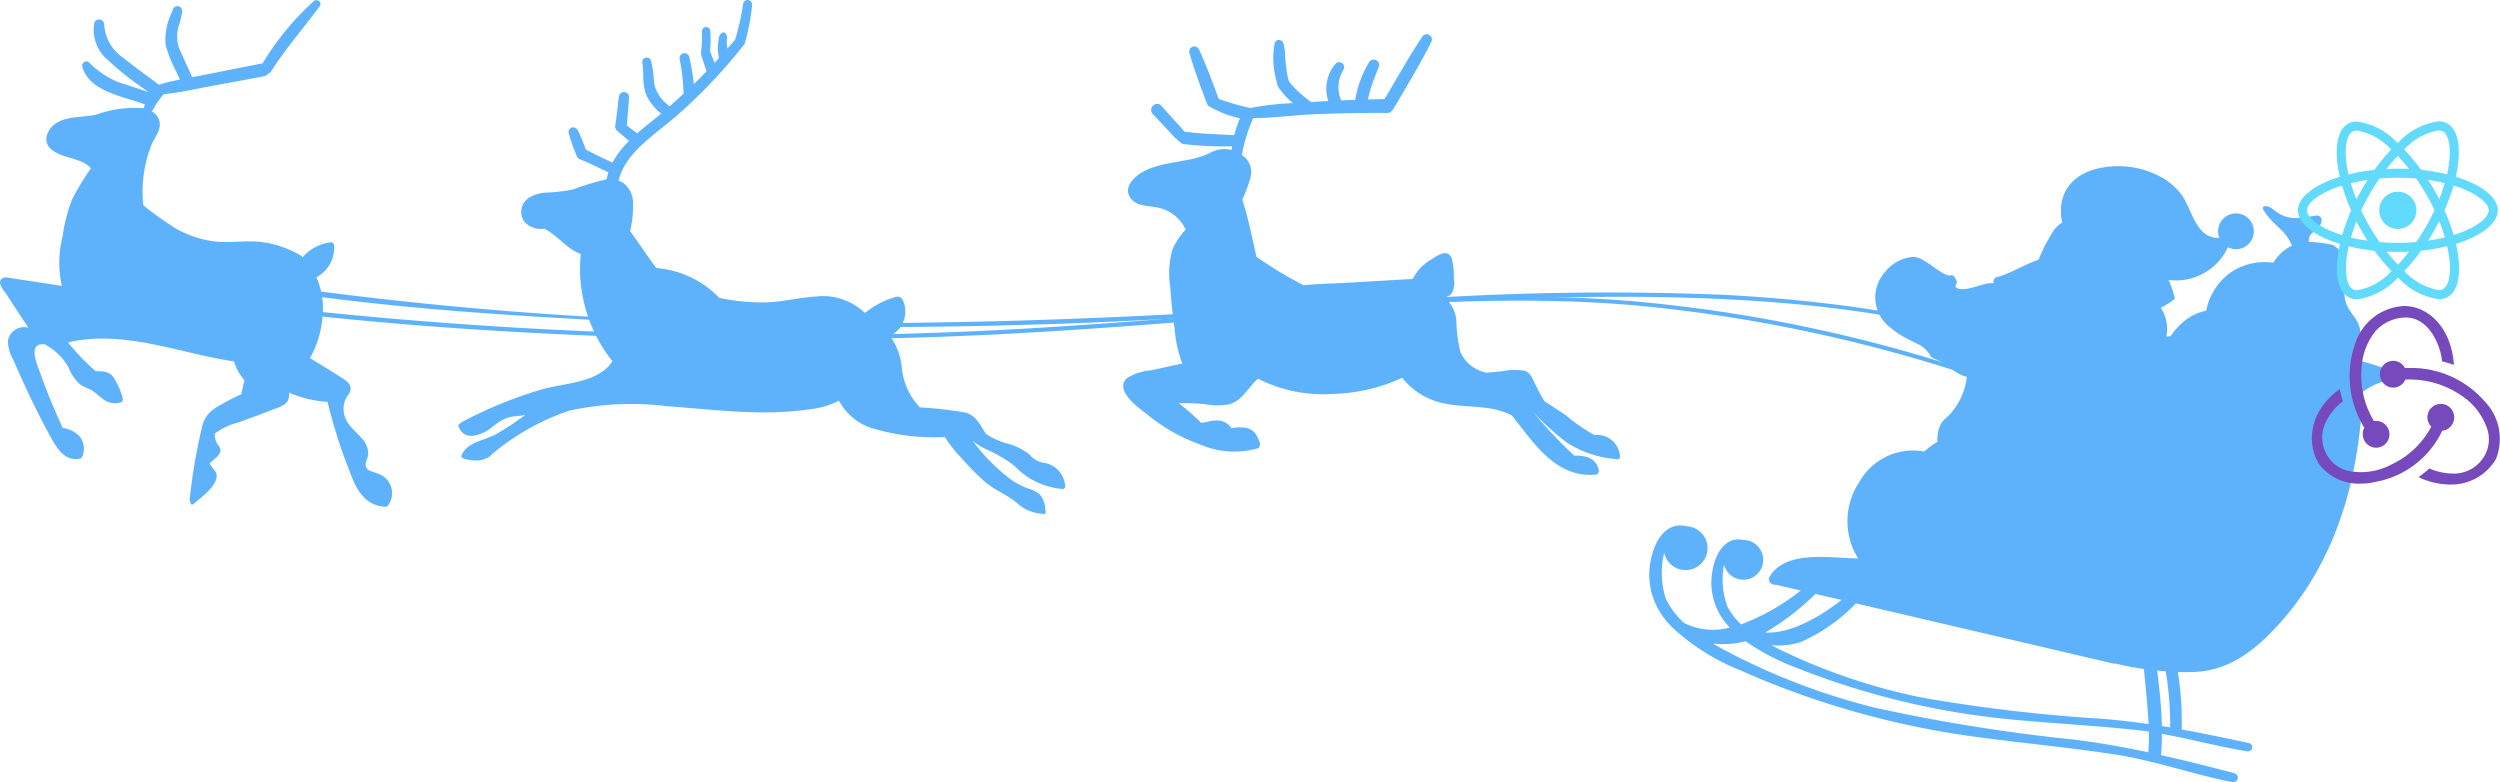 <svg xmlns="http://www.w3.org/2000/svg" width="157.877" height="49.39" viewBox="0 0 157.877 49.39">
  <g id="Group_4" data-name="Group 4" transform="translate(-826 -7215)">
    <g id="diseños" transform="translate(826 7214.727)">
      <g id="Artboard" transform="translate(-713 -10)">
        <g id="promo-bar-navidad">
          <g id="background" transform="translate(1 -43)">
            <g id="santa" transform="translate(712 53)">
              <path id="Fill-1" d="M23.929,30.208c-.221-.105-.607-.156-.758-.35-.209-.268.056-.614.083-.882a1.448,1.448,0,0,0-.463-1.083c-.417-.47-.927-.84-1.058-1.463a1.544,1.544,0,0,1,.1-.967c.093-.2.295-.39.307-.624.022-.4-.435-.629-.748-.826-.6-.38-1.206-.76-1.819-1.126a6.228,6.228,0,0,0,.789-2.559,4.877,4.877,0,0,0-.378-2.544A2.12,2.12,0,0,0,21.1,15.771c-.008-.1-.093-.217-.208-.2a2.8,2.8,0,0,0-1.785.954.3.3,0,0,0-.123-.123,6.49,6.49,0,0,0-2.393-.835c-.943-.126-1.852.034-2.79-.024a6.48,6.48,0,0,1-2.738-.864,21.52,21.52,0,0,1-2.013-1.442A8.011,8.011,0,0,1,9.617,9.3c.214-.427.577-.878.449-1.39a1,1,0,0,0-.477-.6.358.358,0,0,0,.037-.05l.046-.079a4.74,4.74,0,0,1,.659-.943l.018-.02c.757-.072,1.519-.223,2.258-.369.285-.056.569-.113.852-.165l.392-.071c.918-.167,1.868-.341,2.8-.519a.491.491,0,0,0,.3-.178.353.353,0,0,0,.176-.145c.6-.938,1.294-1.822,1.965-2.678.364-.464.741-.944,1.1-1.429a.23.23,0,0,0-.026-.31.261.261,0,0,0-.341-.015,17.062,17.062,0,0,0-3.244,3.941l-.059.008c-.956.183-1.926.376-2.864.564l-.457.091c-.272.054-.549.105-.825.157l-.248.046Q12,4.843,11.867,4.55c-.194-.426-.395-.866-.581-1.3a2.364,2.364,0,0,1,.066-1.536,6.926,6.926,0,0,0,.152-.692.31.31,0,0,0-.228-.35.3.3,0,0,0-.362.2c-.024.068-.051.141-.08.216a3.9,3.9,0,0,0-.376,2.024,8.749,8.749,0,0,0,.668,1.683c.082.17.16.334.233.5-.5.1-.9.2-1.267.313l-.019.006a.348.348,0,0,0-.045,0q-.337-.253-.678-.5c-.531-.391-1.079-.8-1.6-1.216A2.713,2.713,0,0,1,6.578,1.8a.319.319,0,0,0-.622-.077,2.476,2.476,0,0,0,.857,2.341A17.128,17.128,0,0,0,8.8,5.675c.189.138.383.28.574.422-.342-.133-.691-.243-1.031-.35-.3-.1-.616-.194-.917-.307A5.479,5.479,0,0,1,5.634,4.222a.265.265,0,0,0-.317-.031.262.262,0,0,0-.117.29C5.525,5.74,7.031,6.2,8.241,6.567c.328.1.641.2.908.3-.019.06-.036.117-.05.174a.279.279,0,0,0-.007.066,7.147,7.147,0,0,0-3.038.415c-.981.209-2.435.011-3,1.064a.157.157,0,0,0-.018.062.822.822,0,0,0,.191,1.045c.653.592,1.981.551,2.516,1.209a15.161,15.161,0,0,0-1.176,1.942,9.586,9.586,0,0,0-.608,2.333,6.678,6.678,0,0,0-.05,3.159c-.626-.112-1.259-.2-1.886-.295q-.652-.1-1.3-.2c-.182-.028-.429-.1-.592.018-.356.263.13.777.278,1,.457.705.916,1.41,1.383,2.109A1.032,1.032,0,0,0,.5,21.8a2.4,2.4,0,0,0,.34,1.194q.369.861.764,1.709.767,1.651,1.639,3.25c.384.7.915,1.49,1.831,1.274a.128.128,0,0,0,.1-.11.151.151,0,0,0,.039-.055,1.246,1.246,0,0,0-.19-1.235A1.794,1.794,0,0,0,3.966,27.3c-.328-.706-.642-1.418-.929-2.144q-.262-.665-.5-1.338c-.18-.5-.855-1.95.318-1.793a.08.08,0,0,0,.029,0,.052.052,0,0,0,.023.038,3.827,3.827,0,0,1,1.4,1.368,2.843,2.843,0,0,0,.761,1.126c.241.168.532.243.778.4.226.147.417.343.638.5a1.222,1.222,0,0,0,1.2.208.279.279,0,0,0,.061-.264,4.532,4.532,0,0,0-.618-1.355c-.3-.355-.686-.322-1.092-.333a14.511,14.511,0,0,1-1.739-1.816c3.534-.825,7,.683,10.482,1.2a3.15,3.15,0,0,0,.662,1.186c-.077.294-.142.592-.2.885,0,0,0,0,0,0a14.236,14.236,0,0,0-1.637.867,1.849,1.849,0,0,0-.858,1.257,36.383,36.383,0,0,0-.769,4.534c0,.038.074.41.207.3.481-.408,1.251-.945,1.462-1.568a.59.59,0,0,0-.006-.442.99.99,0,0,0-.148-.2,3.288,3.288,0,0,1-.254-.373c.265-.291.708-.505.684-.874-.009-.139-.1-.217-.173-.331a1.085,1.085,0,0,1-.178-.686,4.22,4.22,0,0,1,1.522-.71c.663-.248,1.329-.489,1.988-.748.328-.129.881-.264,1.079-.584a.912.912,0,0,0,.092-.546l.147.064a7.246,7.246,0,0,0,2.288.526,32.094,32.094,0,0,0,1.4,4.4c.423,1.134.92,2.156,2.279,2.222a.119.119,0,0,0,.114-.058.257.257,0,0,0,.036-.037,1.3,1.3,0,0,0-.568-1.968" fill="#5eb2fc" fill-rule="evenodd"/>
              <path id="Fill-3" d="M5.864,18.125a285.43,285.43,0,0,0,52.331,3.193c9.2-.284,18.025-1.15,27.006-1.84a182.772,182.772,0,0,1,23.592-.59c7.626.4,15,1.554,20.029,3.733.237.1-.254.251-.5.148-11.011-4.693-29.677-4.1-44.425-2.917-8.519.681-16.937,1.461-25.674,1.728-8.451.258-17,.142-25.407-.332A256.092,256.092,0,0,1,5.6,18.305c-.335-.056-.069-.232.265-.18" fill="#5eb2fc" fill-rule="evenodd"/>
              <path id="Fill-5" d="M4.6,16.128a241.286,241.286,0,0,0,48.133,4.552c8.945.022,17.823-.311,26.544-.864,7.928-.5,15.888-1.214,24.076-.5a93.939,93.939,0,0,1,21.289,4.473c.281.093-.115.233-.4.143A95.7,95.7,0,0,0,103.727,19.6c-8.667-.812-17.1.02-25.5.532a339.687,339.687,0,0,1-49.213-.2A181.845,181.845,0,0,1,4.354,16.286c-.284-.066-.047-.219.247-.157" fill="#5eb2fc" fill-rule="evenodd"/>
              <path id="Fill-10" d="M137.045,46.206l-.516-.084c-.034-1.13-.157-2.373-.3-3.5.181.018.361.034.539.046a20.261,20.261,0,0,1,.278,3.539Zm-1.381,1.572c-1.543-.324-3.1-.6-4.706-.8a112.565,112.565,0,0,1-12.5-2,41.552,41.552,0,0,1-9.562-3.658c-.236-.126-.48-.265-.726-.41a5.429,5.429,0,0,0,2.011-.129l.051-.015a14.452,14.452,0,0,0,3.244,1.69,49.336,49.336,0,0,0,13.676,3.266c2.643.247,5.294.381,7.934.67.206.022.411.05.616.079a11.667,11.667,0,0,1-.037,1.3Zm-21.014-10,1.643.384c-1.357,1.054-3.16,2.127-4.822,2.06a16.35,16.35,0,0,0,3.179-2.444ZM133.556,42.2l.007-.034a18.341,18.341,0,0,0,1.827.357c.1,1.124.243,2.345.294,3.476-.965-.139-1.939-.253-2.933-.334a101.891,101.891,0,0,1-11.4-1.343,37.658,37.658,0,0,1-8.8-2.955c-.219-.105-.445-.222-.674-.344a4.917,4.917,0,0,0,1.818-.193,11,11,0,0,0,3.512-2.454Zm17.385-18.524a16.357,16.357,0,0,0-2.091-.666,4.386,4.386,0,0,0,.187-1.934c-.119-.662-.622-1-.855-1.592-.492-1.253.624-2.8-.85-3.741a8.751,8.751,0,0,0-1.535-.2c-.034-.739.653-.539.812-1.3a.3.3,0,0,0-.375-.349c-1.12.193-1.813.333-2.717-.426-.3-.249-.78-.25-.557.1.691,1.075,1.313,1.117,1.778,2.217a3.257,3.257,0,0,0-.423.252,2.82,2.82,0,0,0-.75.829,3.786,3.786,0,0,0-2.84.72,3.893,3.893,0,0,0-1.4,2.307,3.219,3.219,0,0,0-1.341.62,4.33,4.33,0,0,0-.911,1c-.087,0-.174.006-.26.013,0-.006,0-.011,0-.017a2.458,2.458,0,0,0-.355-1.8,4.852,4.852,0,0,0,.881-.564s0-.007.007-.01a6.215,6.215,0,0,0-.4-1.185,3.6,3.6,0,0,0,3.749-2.067,1.113,1.113,0,0,0,.579.125,1.13,1.13,0,1,0-1.2-1.056,1.121,1.121,0,0,0,.081.338c-1.491.1-1.736-1.866-2.409-2.751a4.133,4.133,0,0,0-1.253-1.076,5.674,5.674,0,0,0-3.681-.614c-2.091.336-2.952,1.8-2.583,3.479a1.623,1.623,0,0,0-.517.474,10.847,10.847,0,0,0-.977,1.875c-.907.3-1.816.9-2.625,1.095a.279.279,0,0,0-.2.386,2.808,2.808,0,0,0-.293,0c-.465.025-1.73.661-2.145.223.033-.079.07-.156.1-.236.045-.119-.2-.554-.343-.494-.468.2-1.656-1.153-2.388-1.157a2.5,2.5,0,0,0-1.782.937,2.393,2.393,0,0,0,.317,3.531,5.282,5.282,0,0,0,.833.575q.382.207.774.4a1.882,1.882,0,0,1,.962.873,4.873,4.873,0,0,0,.653.311c.546.285.936.8,1.6.949h.007a4.111,4.111,0,0,1-1.452,2.725,1.61,1.61,0,0,0-.3.517,2.229,2.229,0,0,0-.1.862c-.135.078-.271.162-.4.258-.155.111-.3.231-.449.354a3.888,3.888,0,0,0-4.089,1.931,4.455,4.455,0,0,0-.073,4.825c-1.727-.031-4.551-.549-5.574,1.122-.191.311.109.572.391.538l1.557.364a13.811,13.811,0,0,1-3.761,2.135,4.154,4.154,0,0,1-.879-1.148,4.962,4.962,0,0,1-.2-2.618,1.256,1.256,0,1,0,1.218-1.563c-1.385-.29-2.053,1.384-2.019,2.845a4.038,4.038,0,0,0,1.165,2.685,4.056,4.056,0,0,1-2.881-.285,4.885,4.885,0,0,1-1.166-1.55,5.461,5.461,0,0,1-.1-2.893,1.384,1.384,0,1,0,1.7-1.624,1.355,1.355,0,0,0-.289-.043c-1.513-.382-2.325,1.432-2.354,3.043a4.555,4.555,0,0,0,1.352,3.229.621.621,0,0,0,.14.153,13.843,13.843,0,0,0,4.211,2.651,54.444,54.444,0,0,0,14.92,4.223c2.9.393,5.816.661,8.71,1.1,2.557.388,4.955,1.252,7.478,1.758a.29.29,0,0,0,.147-.561c-1.562-.413-3.1-.8-4.64-1.141,0,0,0-.007,0-.012a12.317,12.317,0,0,0,.055-1.333c1.808.32,3.567.812,5.388,1.1a.263.263,0,0,0,.112-.514c-1.431-.316-2.837-.608-4.247-.86a.042.042,0,0,0,0-.011,19.394,19.394,0,0,0-.244-3.619c.356.009.706.008,1.044-.006,2.294-.092,3.965-1.473,5.457-3.151,3.585-4.035,4.968-9.22,5.174-14.532a4.236,4.236,0,0,1,1.657-.747.329.329,0,0,0,.06-.6Z" fill="#5eb2fc" fill-rule="evenodd"/>
              <path id="Fill-13" d="M102.266,28.844a1.457,1.457,0,0,0-1.58-1.1,10.731,10.731,0,0,1-1.779-1.23c-.45-.309-.909-.6-1.364-.894A10.616,10.616,0,0,1,96.9,24.43c-.141-.312-.265-.622-.613-.743a3.9,3.9,0,0,0-1.481.043c-.33.028-.661.052-.991.08a.151.151,0,0,0-.066-.036,2.21,2.21,0,0,1-1.534-1.31,9.251,9.251,0,0,1-.246-2.016,2.242,2.242,0,0,0-.745-1.4.667.667,0,0,0,.481-.293,1.532,1.532,0,0,0,.105-.932,4.231,4.231,0,0,0-.132-1.232c-.253-.644-.891-.189-1.282.062a2.952,2.952,0,0,0-1.18,1.237c-1.184.064-2.368.137-3.552.207-1.112.066-2.24.092-3.356.187-.554-.3-1.106-.6-1.646-.93-.445-.271-.877-.566-1.313-.852-.273-1.209-.515-2.455-.9-3.628a8.239,8.239,0,0,0,.5-1.324,1.287,1.287,0,0,0-.523-1.489,9.747,9.747,0,0,1,.72-2.333c.778,0,1.568-.069,2.338-.133.549-.046,1.118-.092,1.67-.115,1.529-.059,3.017-.083,4.424-.072a.419.419,0,0,0,.381-.22c.046-.033.645-1.065.91-1.521l.011-.018c.514-.885,1.045-1.8,1.51-2.731a.331.331,0,0,0-.13-.44.32.32,0,0,0-.431.1c-.581.862-1.115,1.774-1.632,2.657-.25.427-.509.868-.77,1.3-.321,0-.663.01-1.039.019A9.27,9.27,0,0,1,86.9,4.939l.006-.014c.054-.142.11-.285.163-.43a.338.338,0,0,0-.168-.422.331.331,0,0,0-.43.108,6.769,6.769,0,0,0-.892,2.4c-.3.01-.6.021-.885.033l0-.008a2.1,2.1,0,0,1,.163-1.955.317.317,0,0,0-.508-.362,2.441,2.441,0,0,0-.467,2.364c-.3.016-.6.034-.881.052l-.211.013a.356.356,0,0,0-.064-.053,7.231,7.231,0,0,1-1.312-1.224c0-.021-.059-.167-.065-.189a8.562,8.562,0,0,1-.157-1.033c-.016-.123-.023-.25-.031-.393a3.233,3.233,0,0,0-.12-.832.289.289,0,0,0-.277-.2.281.281,0,0,0-.267.2,5.069,5.069,0,0,0,.1,2.315c.017.082.032.161.046.236a.946.946,0,0,0,.217.409,4.272,4.272,0,0,0,.794.83,18.791,18.791,0,0,0-2.711.31.334.334,0,0,0-.054-.015,16.051,16.051,0,0,1-1.925-.56l-.168-.45-.011-.029c-.329-.882-.668-1.794-1.073-2.654a.313.313,0,0,0-.4-.158.318.318,0,0,0-.2.383c.254.91.59,1.814.915,2.689q.092.247.183.494a.409.409,0,0,0,.256.25,6.591,6.591,0,0,0,1.836.7,7.909,7.909,0,0,0-.359,1.064l-.293-.014c-.923-.043-1.879-.087-2.815-.2l-.032,0c-.135-.175-.284-.336-.43-.493l-.007-.009-.175-.19-.844-.943a.358.358,0,0,0-.348-.116.4.4,0,0,0-.289.266.361.361,0,0,0,.085.358l.867.922c.061.065.121.132.183.2a5.029,5.029,0,0,0,.658.642l.007.005a.386.386,0,0,0,.262.138,22.1,22.1,0,0,0,3.033.141c-.012.078-.024.169-.033.229a1.839,1.839,0,0,0-1.261.134c-1.38.718-2.822.494-4.227,1.189-.718.355-1.46,1.149-.785,1.834.37.377.955.359,1.436.452a2.465,2.465,0,0,1,1.94,1.425,4.046,4.046,0,0,0-.85,1.3,5.517,5.517,0,0,0-.126,2.289c.063.926.165,1.849.29,2.769a7.776,7.776,0,0,0,.476,2.1c-.648.127-1.293.274-1.938.418a3.331,3.331,0,0,0-1.572.509c-.814.792.805,1.9,1.319,2.308a11.3,11.3,0,0,0,3.3,1.865,5.422,5.422,0,0,0,3.669.246.154.154,0,0,0,.1-.157.136.136,0,0,0,.03-.139c-.157-.5-.362-.9-.918-1a2.736,2.736,0,0,0-.888.026A1.089,1.089,0,0,0,77,26.83a2.073,2.073,0,0,0-.749.082c-.131.028-.26.049-.389.069a17.487,17.487,0,0,0-1.414-1.245,13.089,13.089,0,0,1,1.617.058,4.429,4.429,0,0,0,1.541.016c.844-.219,1.215-1.079,1.837-1.621a9.118,9.118,0,0,0,4.723.962,11.184,11.184,0,0,0,4.387-1.021,4.484,4.484,0,0,0,2.695,1.63c1.4.281,2.879.062,4.2.732l.016.006c1.311,1.6,2.723,4,5.332,3.745a.138.138,0,0,0,.135-.122.142.142,0,0,0,.035-.145,1.039,1.039,0,0,0-.651-.81,2.4,2.4,0,0,0-.9-.117s-.005-.01-.01-.014a26.988,26.988,0,0,1-2.593-2.756,15.638,15.638,0,0,0,2.15,1.951,6.732,6.732,0,0,0,3.228,1.045c.167.01.1-.349.08-.429" fill="#5eb2fc" fill-rule="evenodd"/>
              <path id="Fill-15" d="M67.264,30.949a1.621,1.621,0,0,0-.637-1.16,1.674,1.674,0,0,0-.585-.27,1.459,1.459,0,0,1-.841-.348c-.085-.077-.155-.168-.243-.242a3.974,3.974,0,0,0-1.428-.668,4.631,4.631,0,0,1-1.266-.585c0-.007-.006-.013-.011-.02-.411-.629-.654-1.24-1.449-1.357a25.644,25.644,0,0,0-2.708-.3,4.155,4.155,0,0,1-1.147-2.531,4.129,4.129,0,0,0-.744-1.984,1.7,1.7,0,0,0,.956-1.723c-.021-.194-.1-.58-.286-.7s-.413,0-.593.053a5.421,5.421,0,0,0-1.663.925,3.791,3.791,0,0,0-2.974-1.05c-1.1.061-2.164.339-3.263.38a13.508,13.508,0,0,1-2.95-.28,6.232,6.232,0,0,0-3.991-1.89c-.562-.768-1.091-1.558-1.647-2.33a7.047,7.047,0,0,0,.18-1.914,1.615,1.615,0,0,0-.612-1.127,1.4,1.4,0,0,0-.3-.144l.008-.031c.342-1.387,1.566-2.369,2.75-3.319.341-.274.664-.533.969-.8a33.713,33.713,0,0,0,4.121-4.342.2.2,0,0,0,.014-.02.354.354,0,0,0,.111-.173A12.974,12.974,0,0,0,47.494.617a.3.3,0,0,0-.25-.342.294.294,0,0,0-.319.27,14.874,14.874,0,0,1-.5,2.22c0,.009,0,.017-.006.025-.159.183-.318.366-.478.544a1.949,1.949,0,0,1-.035-.6.492.492,0,0,0-.083-.35.184.184,0,0,0-.136-.064c-.143,0-.265.159-.3.4a3.35,3.35,0,0,0,.01,1.22q-.139.151-.277.3c-.038-.1-.075-.2-.111-.295L45,3.926q-.076-.2-.153-.4l0-.009a8.522,8.522,0,0,0,.008-1.283.262.262,0,1,0-.523.029,9.3,9.3,0,0,1-.053,1.248.291.291,0,0,0,0,.047.3.3,0,0,0,0,.172c.04.129.082.258.123.387l.014.042c.066.2.133.414.2.623-.268.277-.536.547-.8.8a15.437,15.437,0,0,0-.285-1.709.306.306,0,0,0-.367-.232A.31.31,0,0,0,42.918,4a12.936,12.936,0,0,1,.252,2.187c-.3.279-.6.55-.892.806l-.119-.117a2.335,2.335,0,0,1-.833-1.243c-.023-.164-.037-.328-.051-.488A4.975,4.975,0,0,0,41.106,4.1a.271.271,0,0,0-.33-.184.275.275,0,0,0-.213.317,5.618,5.618,0,0,1,.059.77,4.2,4.2,0,0,0,.14,1.147,3.293,3.293,0,0,0,.945,1.261l.042.041-.2.163q-.2.162-.4.326c-.3.241-.606.489-.907.754q-.212-.157-.421-.317L39.591,8.2c.015-.3.043-.614.067-.888.026-.29.052-.59.067-.887a.317.317,0,0,0-.291-.339.314.314,0,0,0-.342.267c-.045.293-.079.59-.113.883-.036.315-.073.641-.125.957a.352.352,0,0,0,.1.314A.321.321,0,0,0,39,8.548c.133.117.268.233.4.349l.322.281a5.818,5.818,0,0,0-1.046,1.368c-.16-.079-.32-.155-.478-.231-.378-.179-.8-.382-1.2-.6q-.059-.148-.117-.3a8.041,8.041,0,0,0-.407-.939.317.317,0,0,0-.386-.14.287.287,0,0,0-.176.339,8.2,8.2,0,0,0,.328.989l.105-.038-.1.04c.05.131.1.261.145.39a.353.353,0,0,0,.034.07.347.347,0,0,0,.2.21c.437.168.873.378,1.3.581.163.078.33.157.5.235a4.083,4.083,0,0,0-.113.416L38.3,11.6a15.157,15.157,0,0,0-2.1.636,11.244,11.244,0,0,1-1.667.2,2.312,2.312,0,0,0-1.083.3,1.058,1.058,0,0,0-.335,1.536,1.374,1.374,0,0,0,1.25.443c.837.4,1.43,1.3,2.31,1.593a9.388,9.388,0,0,0,2,6.775c-.893,1.386-3,1.367-4.475,1.783a27.254,27.254,0,0,0-4.907,1.994c-.183.1-.38.215-.344.317.3.859,1.1.667,1.694.362.534-.272.9-.845,1.793-.971a5.384,5.384,0,0,0,.731-.093,16.961,16.961,0,0,1-1.909,1.253c-.7.364-1.883.505-2.129,1.378-.037.132,1.017.448,1.681.062.055-.032.228-.13.218-.176a15.021,15.021,0,0,1,4.92-2.785,18.388,18.388,0,0,1,6.189-.282c2.041.149,4.079.391,6.128.39a19.708,19.708,0,0,0,2.87-.193,5.366,5.366,0,0,0,1.847-.545,3.587,3.587,0,0,0,2.289,1.795,13.565,13.565,0,0,0,4.4.5,7.772,7.772,0,0,0,.963,1.233A16.823,16.823,0,0,0,62.2,30.7c.62.525,1.378.809,2,1.317a2.523,2.523,0,0,0,1.6.695.136.136,0,0,0,.2-.016.1.1,0,0,0,.009-.164,1.5,1.5,0,0,0-.347-1.034,2.048,2.048,0,0,0-.769-.387,4.878,4.878,0,0,1-.99-.512,11.624,11.624,0,0,1-2.461-2.469,3.942,3.942,0,0,0,.991.583,8.141,8.141,0,0,1,1.654,1,4.653,4.653,0,0,0,3.044,1.441.152.152,0,0,0,.128-.212Z" fill="#5eb2fc" fill-rule="evenodd"/>
            </g>
          </g>
        </g>
      </g>
    </g>
    <g id="redux" transform="translate(960.85 7221.025)">
      <path id="Path_209" data-name="Path 209" d="M19.38,50.63a.849.849,0,0,0-.091-1.693h-.03a.846.846,0,0,0-.816.877.868.868,0,0,0,.242.559,5.406,5.406,0,0,1-2.479,2.373,4.087,4.087,0,0,1-2.464.469,2.1,2.1,0,0,1-1.542-.892,2.22,2.22,0,0,1-.121-2.343,3.558,3.558,0,0,1,1.028-1.209c-.06-.2-.151-.529-.2-.771-2.192,1.587-1.965,3.733-1.3,4.746a3.13,3.13,0,0,0,2.63,1.224,3.716,3.716,0,0,0,.907-.106A5.8,5.8,0,0,0,19.38,50.63Z" transform="translate(0 -29.455)" fill="#764abc"/>
      <path id="Path_210" data-name="Path 210" d="M46.1,38.739a6.138,6.138,0,0,0-4.776-2.086h-.242a.831.831,0,0,0-.741-.453h-.03a.847.847,0,0,0,.03,1.693h.03a.851.851,0,0,0,.741-.514h.272a5.761,5.761,0,0,1,3.219.982,4.049,4.049,0,0,1,1.6,1.935,2.1,2.1,0,0,1-.03,1.784,2.219,2.219,0,0,1-2.071,1.239A3.866,3.866,0,0,1,42.626,43c-.166.151-.469.393-.68.544a4.666,4.666,0,0,0,1.95.469,3.281,3.281,0,0,0,2.932-1.6A3.414,3.414,0,0,0,46.1,38.739Z" transform="translate(-24.062 -19.439)" fill="#764abc"/>
      <path id="Path_211" data-name="Path 211" d="M27.686,21.432a.849.849,0,0,0,.846.816h.03a.847.847,0,0,0-.03-1.693H28.5a.257.257,0,0,0-.106.015,5.538,5.538,0,0,1-.786-3.355,4.055,4.055,0,0,1,.892-2.343,2.622,2.622,0,0,1,1.859-.846c1.6-.03,2.282,1.965,2.328,2.766.2.045.529.151.756.227C33.264,14.57,31.752,13.3,30.3,13.3a3.42,3.42,0,0,0-3.114,2.433,6.183,6.183,0,0,0,.6,5.26A.679.679,0,0,0,27.686,21.432Z" transform="translate(-13.324)" fill="#764abc"/>
    </g>
    <g id="react" transform="translate(795.417 7144.662)">
      <path id="Path_212" data-name="Path 212" d="M188.32,83.62c0-.836-1.047-1.628-2.652-2.12.37-1.636.206-2.938-.52-3.354a1.128,1.128,0,0,0-.576-.144v.574a.6.6,0,0,1,.293.067c.35.2.5.965.383,1.947-.028.242-.075.5-.131.756a12.468,12.468,0,0,0-1.633-.28,12.546,12.546,0,0,0-1.07-1.286,3.794,3.794,0,0,1,2.161-1.206V78h0A4.3,4.3,0,0,0,182,79.379a4.306,4.306,0,0,0-2.57-1.368v.574a3.81,3.81,0,0,1,2.161,1.2,12.147,12.147,0,0,0-1.062,1.284,12.013,12.013,0,0,0-1.636.283c-.059-.257-.1-.507-.134-.746-.121-.983.028-1.747.376-1.95a.573.573,0,0,1,.3-.067v-.574h0a1.147,1.147,0,0,0-.581.144c-.723.417-.885,1.716-.512,3.347-1.6.494-2.642,1.284-2.642,2.117s1.047,1.628,2.652,2.12c-.37,1.636-.206,2.938.52,3.354a1.131,1.131,0,0,0,.579.144,4.3,4.3,0,0,0,2.57-1.379,4.306,4.306,0,0,0,2.57,1.368,1.147,1.147,0,0,0,.581-.144c.723-.417.885-1.716.512-3.347C187.278,85.246,188.32,84.454,188.32,83.62ZM184.97,81.9c-.1.332-.214.674-.347,1.016-.105-.206-.216-.412-.337-.617s-.244-.406-.37-.6C184.281,81.756,184.634,81.822,184.97,81.9Zm-1.178,2.739c-.2.347-.406.677-.62.983-.383.033-.772.051-1.163.051s-.777-.018-1.158-.049q-.32-.459-.622-.977t-.535-1.024c.159-.345.34-.689.532-1.026s.406-.676.62-.983c.383-.033.772-.051,1.163-.051s.777.018,1.158.049q.32.459.622.977c.2.337.373.679.535,1.024C184.163,83.962,183.985,84.307,183.792,84.644Zm.831-.334c.139.345.257.689.355,1.024-.337.082-.692.152-1.06.206.126-.2.252-.4.37-.61S184.518,84.516,184.623,84.31Zm-2.608,2.745a10.608,10.608,0,0,1-.715-.823c.232.01.468.018.707.018s.481-.005.715-.018A10.042,10.042,0,0,1,182.015,87.054ZM180.1,85.539c-.365-.054-.718-.121-1.055-.2.1-.332.214-.674.347-1.016.105.206.216.412.337.617S179.975,85.344,180.1,85.539Zm1.9-5.353a10.6,10.6,0,0,1,.715.823c-.232-.01-.468-.018-.707-.018s-.481.005-.715.018A10.041,10.041,0,0,1,182,80.186ZM180.1,81.7c-.126.2-.252.4-.37.61s-.229.412-.334.617c-.139-.345-.257-.689-.355-1.024C179.376,81.825,179.731,81.756,180.1,81.7Zm-2.328,3.22c-.911-.388-1.5-.9-1.5-1.3s.589-.916,1.5-1.3c.221-.1.463-.18.713-.26a12.353,12.353,0,0,0,.579,1.567,12.179,12.179,0,0,0-.571,1.559C178.236,85.1,177.995,85.017,177.771,84.922Zm1.384,3.676c-.35-.2-.5-.965-.383-1.947.028-.242.075-.5.131-.756a12.467,12.467,0,0,0,1.633.28,12.546,12.546,0,0,0,1.07,1.286,3.794,3.794,0,0,1-2.161,1.206A.614.614,0,0,1,179.155,88.6Zm6.1-1.96c.121.983-.028,1.747-.376,1.95a.572.572,0,0,1-.3.067,3.81,3.81,0,0,1-2.161-1.2,12.147,12.147,0,0,0,1.062-1.284,12.013,12.013,0,0,0,1.636-.283A7.2,7.2,0,0,1,185.256,86.638Zm.99-1.716c-.221.1-.463.18-.713.26a12.353,12.353,0,0,0-.579-1.566,12.178,12.178,0,0,0,.571-1.559c.255.08.5.167.723.262.911.388,1.5.9,1.5,1.3S187.157,84.536,186.246,84.922Z" fill="#61dafb"/>
      <path id="Path_213" data-name="Path 213" d="M320.8,78.4Z" transform="translate(-141.368 -0.39)" fill="#61dafb"/>
      <circle id="Ellipse_1" data-name="Ellipse 1" cx="1.176" cy="1.176" r="1.176" transform="translate(180.832 82.445)" fill="#61dafb"/>
      <path id="Path_214" data-name="Path 214" d="M520.5,78.1Z" transform="translate(-335.931 -0.097)" fill="#61dafb"/>
    </g>
  </g>
</svg>
